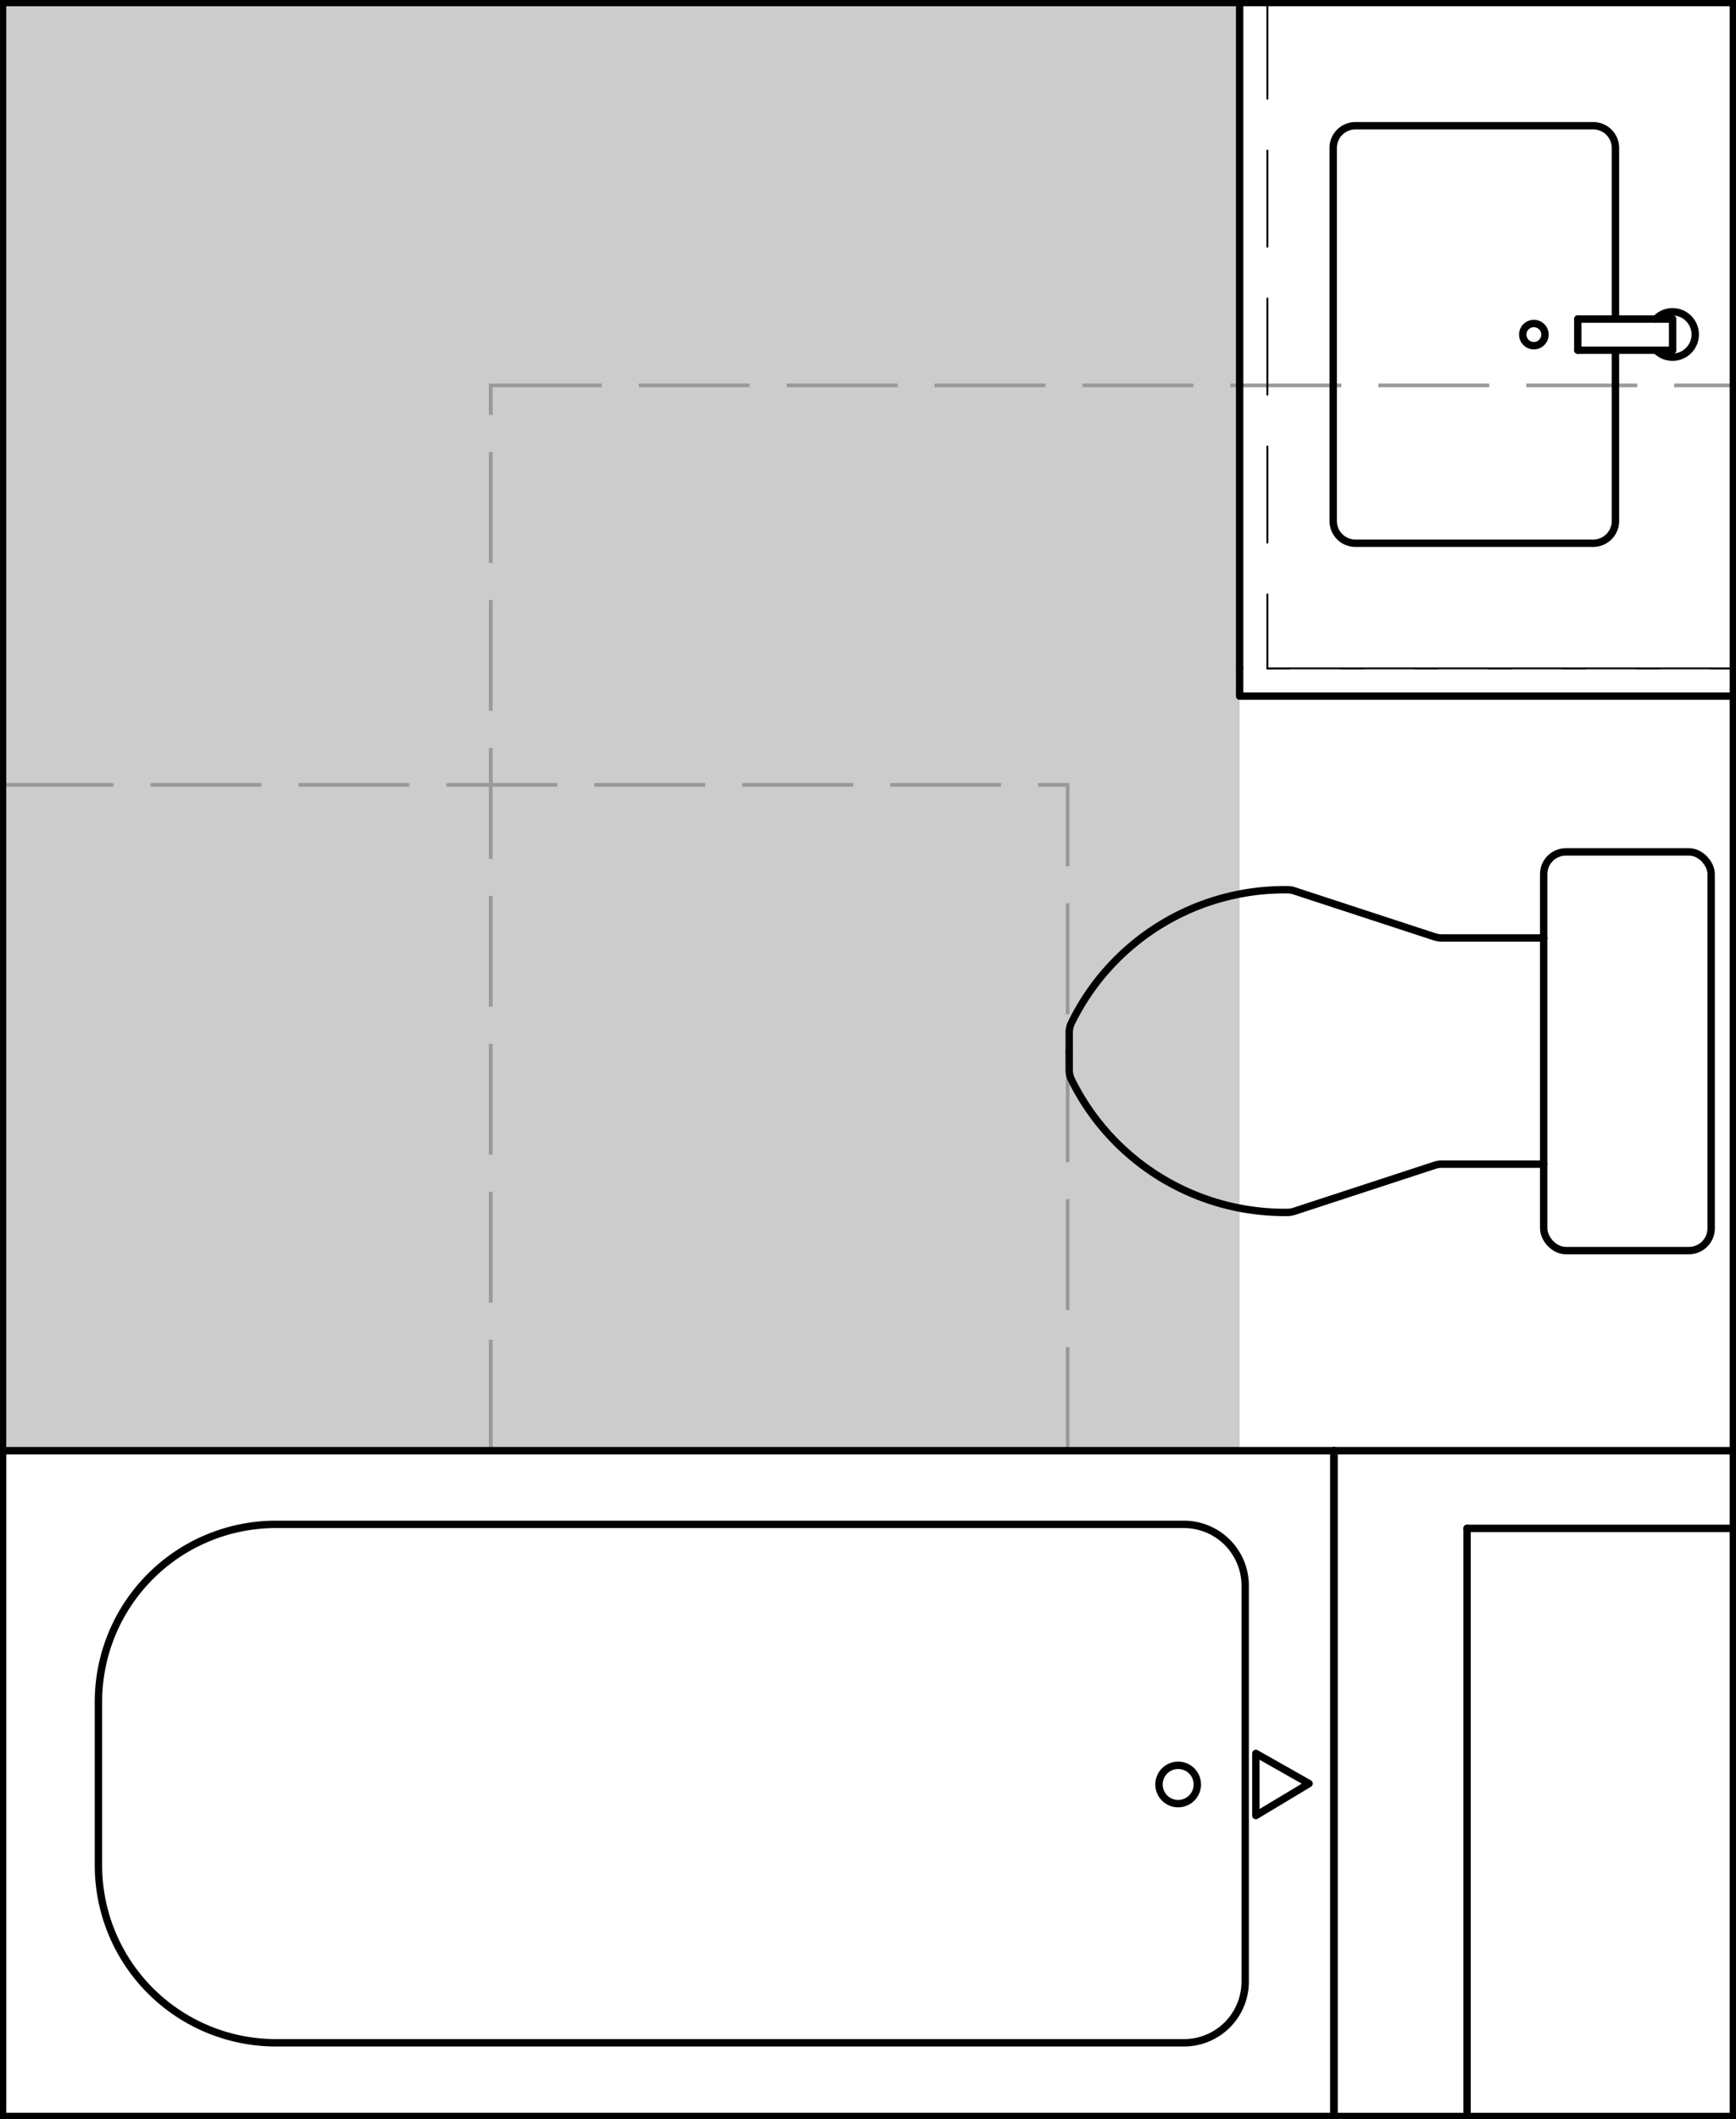<svg xmlns="http://www.w3.org/2000/svg" viewBox="0 0 234.71 286.46"><defs><style>.cls-1{fill:#ccc;}.cls-2,.cls-3,.cls-4{fill:none;}.cls-2{stroke:#999;stroke-miterlimit:10;stroke-width:0.5px;stroke-dasharray:15 5;}.cls-3,.cls-4{stroke:#000;stroke-linecap:round;stroke-linejoin:round;}.cls-4{stroke-width:0.25px;stroke-dasharray:13 7;}</style></defs><g id="DEFPOINTS"><g id="LWPOLYLINE"><rect class="cls-1" x="0.35" y="0.35" width="167.25" height="195.75"/></g></g><g id="A-FHA"><g id="LWPOLYLINE-2" data-name="LWPOLYLINE"><rect class="cls-2" x="66.35" y="52.1" width="168" height="144"/></g><g id="LWPOLYLINE-3" data-name="LWPOLYLINE"><line class="cls-2" x1="234.35" y1="94.1" x2="171.35" y2="94.1"/></g><g id="LWPOLYLINE-4" data-name="LWPOLYLINE"><rect class="cls-2" x="0.35" y="106.1" width="144" height="90"/></g></g><g id="A-Furniture"><g id="CIRCLE"><path class="cls-3" d="M205.88,45.23a1.5,1.5,0,1,1,1.5,1.5,1.5,1.5,0,0,1-1.5-1.5Z"/></g><g id="ARC"><path class="cls-3" d="M223.91,47.34A3.07,3.07,0,1,0,224,43l-.13.12"/></g><g id="LWPOLYLINE-5" data-name="LWPOLYLINE"><line class="cls-3" x1="226.14" y1="47.34" x2="213.32" y2="47.34"/></g><g id="LWPOLYLINE-6" data-name="LWPOLYLINE"><line class="cls-3" x1="226.14" y1="43.13" x2="213.32" y2="43.13"/></g><g id="LWPOLYLINE-7" data-name="LWPOLYLINE"><line class="cls-3" x1="213.32" y1="47.34" x2="213.32" y2="43.13"/></g><g id="LWPOLYLINE-8" data-name="LWPOLYLINE"><line class="cls-3" x1="226.14" y1="47.34" x2="226.14" y2="43.13"/></g><g id="LWPOLYLINE-9" data-name="LWPOLYLINE"><rect class="cls-3" x="0.35" y="0.35" width="234" height="285.75"/></g></g><g id="A-PLFX"><g id="LWPOLYLINE-10" data-name="LWPOLYLINE"><rect class="cls-3" x="0.35" y="196.1" width="180" height="90"/></g><g id="LWPOLYLINE-11" data-name="LWPOLYLINE"><path class="cls-3" d="M168.35,267.86V214.34a8.28,8.28,0,0,0-8.28-8.28H37.31a24,24,0,0,0-24,24v22.08a24,24,0,0,0,24,24H160.07A8.27,8.27,0,0,0,168.35,267.86Z"/></g><g id="CIRCLE-2" data-name="CIRCLE"><path class="cls-3" d="M156.7,241.22a2.59,2.59,0,1,1,2.59,2.59,2.59,2.59,0,0,1-2.59-2.59Z"/></g><g id="LWPOLYLINE-12" data-name="LWPOLYLINE"><polyline class="cls-3" points="176.99 241.1 169.79 237.02 169.79 245.42 176.99 241.1"/></g><g id="LWPOLYLINE-13" data-name="LWPOLYLINE"><rect class="cls-3" x="208.71" y="115.16" width="22.64" height="53.89" rx="3"/></g><g id="LWPOLYLINE-14" data-name="LWPOLYLINE"><path class="cls-3" d="M144.56,142.1v2.52a3,3,0,0,0,.3,1.32,32.12,32.12,0,0,0,29.22,17.95,3.39,3.39,0,0,0,.9-.15l19-6.22a3,3,0,0,1,.93-.15h13.81"/></g><g id="LWPOLYLINE-15" data-name="LWPOLYLINE"><path class="cls-3" d="M144.56,142.1v-2.51a3,3,0,0,1,.3-1.32,32.1,32.1,0,0,1,29.22-18,2.74,2.74,0,0,1,.9.15l19,6.22a3,3,0,0,0,.93.15h13.81"/></g><g id="LWPOLYLINE-16" data-name="LWPOLYLINE"><path class="cls-3" d="M218.41,47.34V70.43a3,3,0,0,1-3,3H183.25a3,3,0,0,1-3-3V20a3,3,0,0,1,3-3h32.16a3,3,0,0,1,3,3v23.1"/></g></g><g id="A-Casework"><g id="LWPOLYLINE-17" data-name="LWPOLYLINE"><line class="cls-4" x1="171.35" y1="90.35" x2="234.35" y2="90.35"/></g><g id="LWPOLYLINE-18" data-name="LWPOLYLINE"><line class="cls-4" x1="234.35" y1="0.35" x2="171.35" y2="0.35"/></g><g id="LWPOLYLINE-19" data-name="LWPOLYLINE"><line class="cls-4" x1="234.35" y1="90.35" x2="171.35" y2="90.35"/></g><g id="LWPOLYLINE-20" data-name="LWPOLYLINE"><line class="cls-4" x1="171.35" y1="0.35" x2="171.35" y2="90.35"/></g></g><g id="A-Counter"><g id="LWPOLYLINE-21" data-name="LWPOLYLINE"><polyline class="cls-3" points="167.6 90.35 167.6 94.1 234.35 94.1"/></g><g id="LWPOLYLINE-22" data-name="LWPOLYLINE"><line class="cls-3" x1="167.6" y1="90.35" x2="167.6" y2="0.35"/></g></g><g id="A-Walls"><g id="LWPOLYLINE-23" data-name="LWPOLYLINE"><line class="cls-3" x1="180.35" y1="286.1" x2="180.35" y2="196.1"/></g><g id="LWPOLYLINE-24" data-name="LWPOLYLINE"><line class="cls-3" x1="198.35" y1="286.1" x2="198.35" y2="206.6"/></g><g id="LWPOLYLINE-25" data-name="LWPOLYLINE"><line class="cls-3" x1="180.35" y1="196.1" x2="234.35" y2="196.1"/></g><g id="LWPOLYLINE-26" data-name="LWPOLYLINE"><line class="cls-3" x1="198.35" y1="206.6" x2="234.35" y2="206.6"/></g></g></svg>